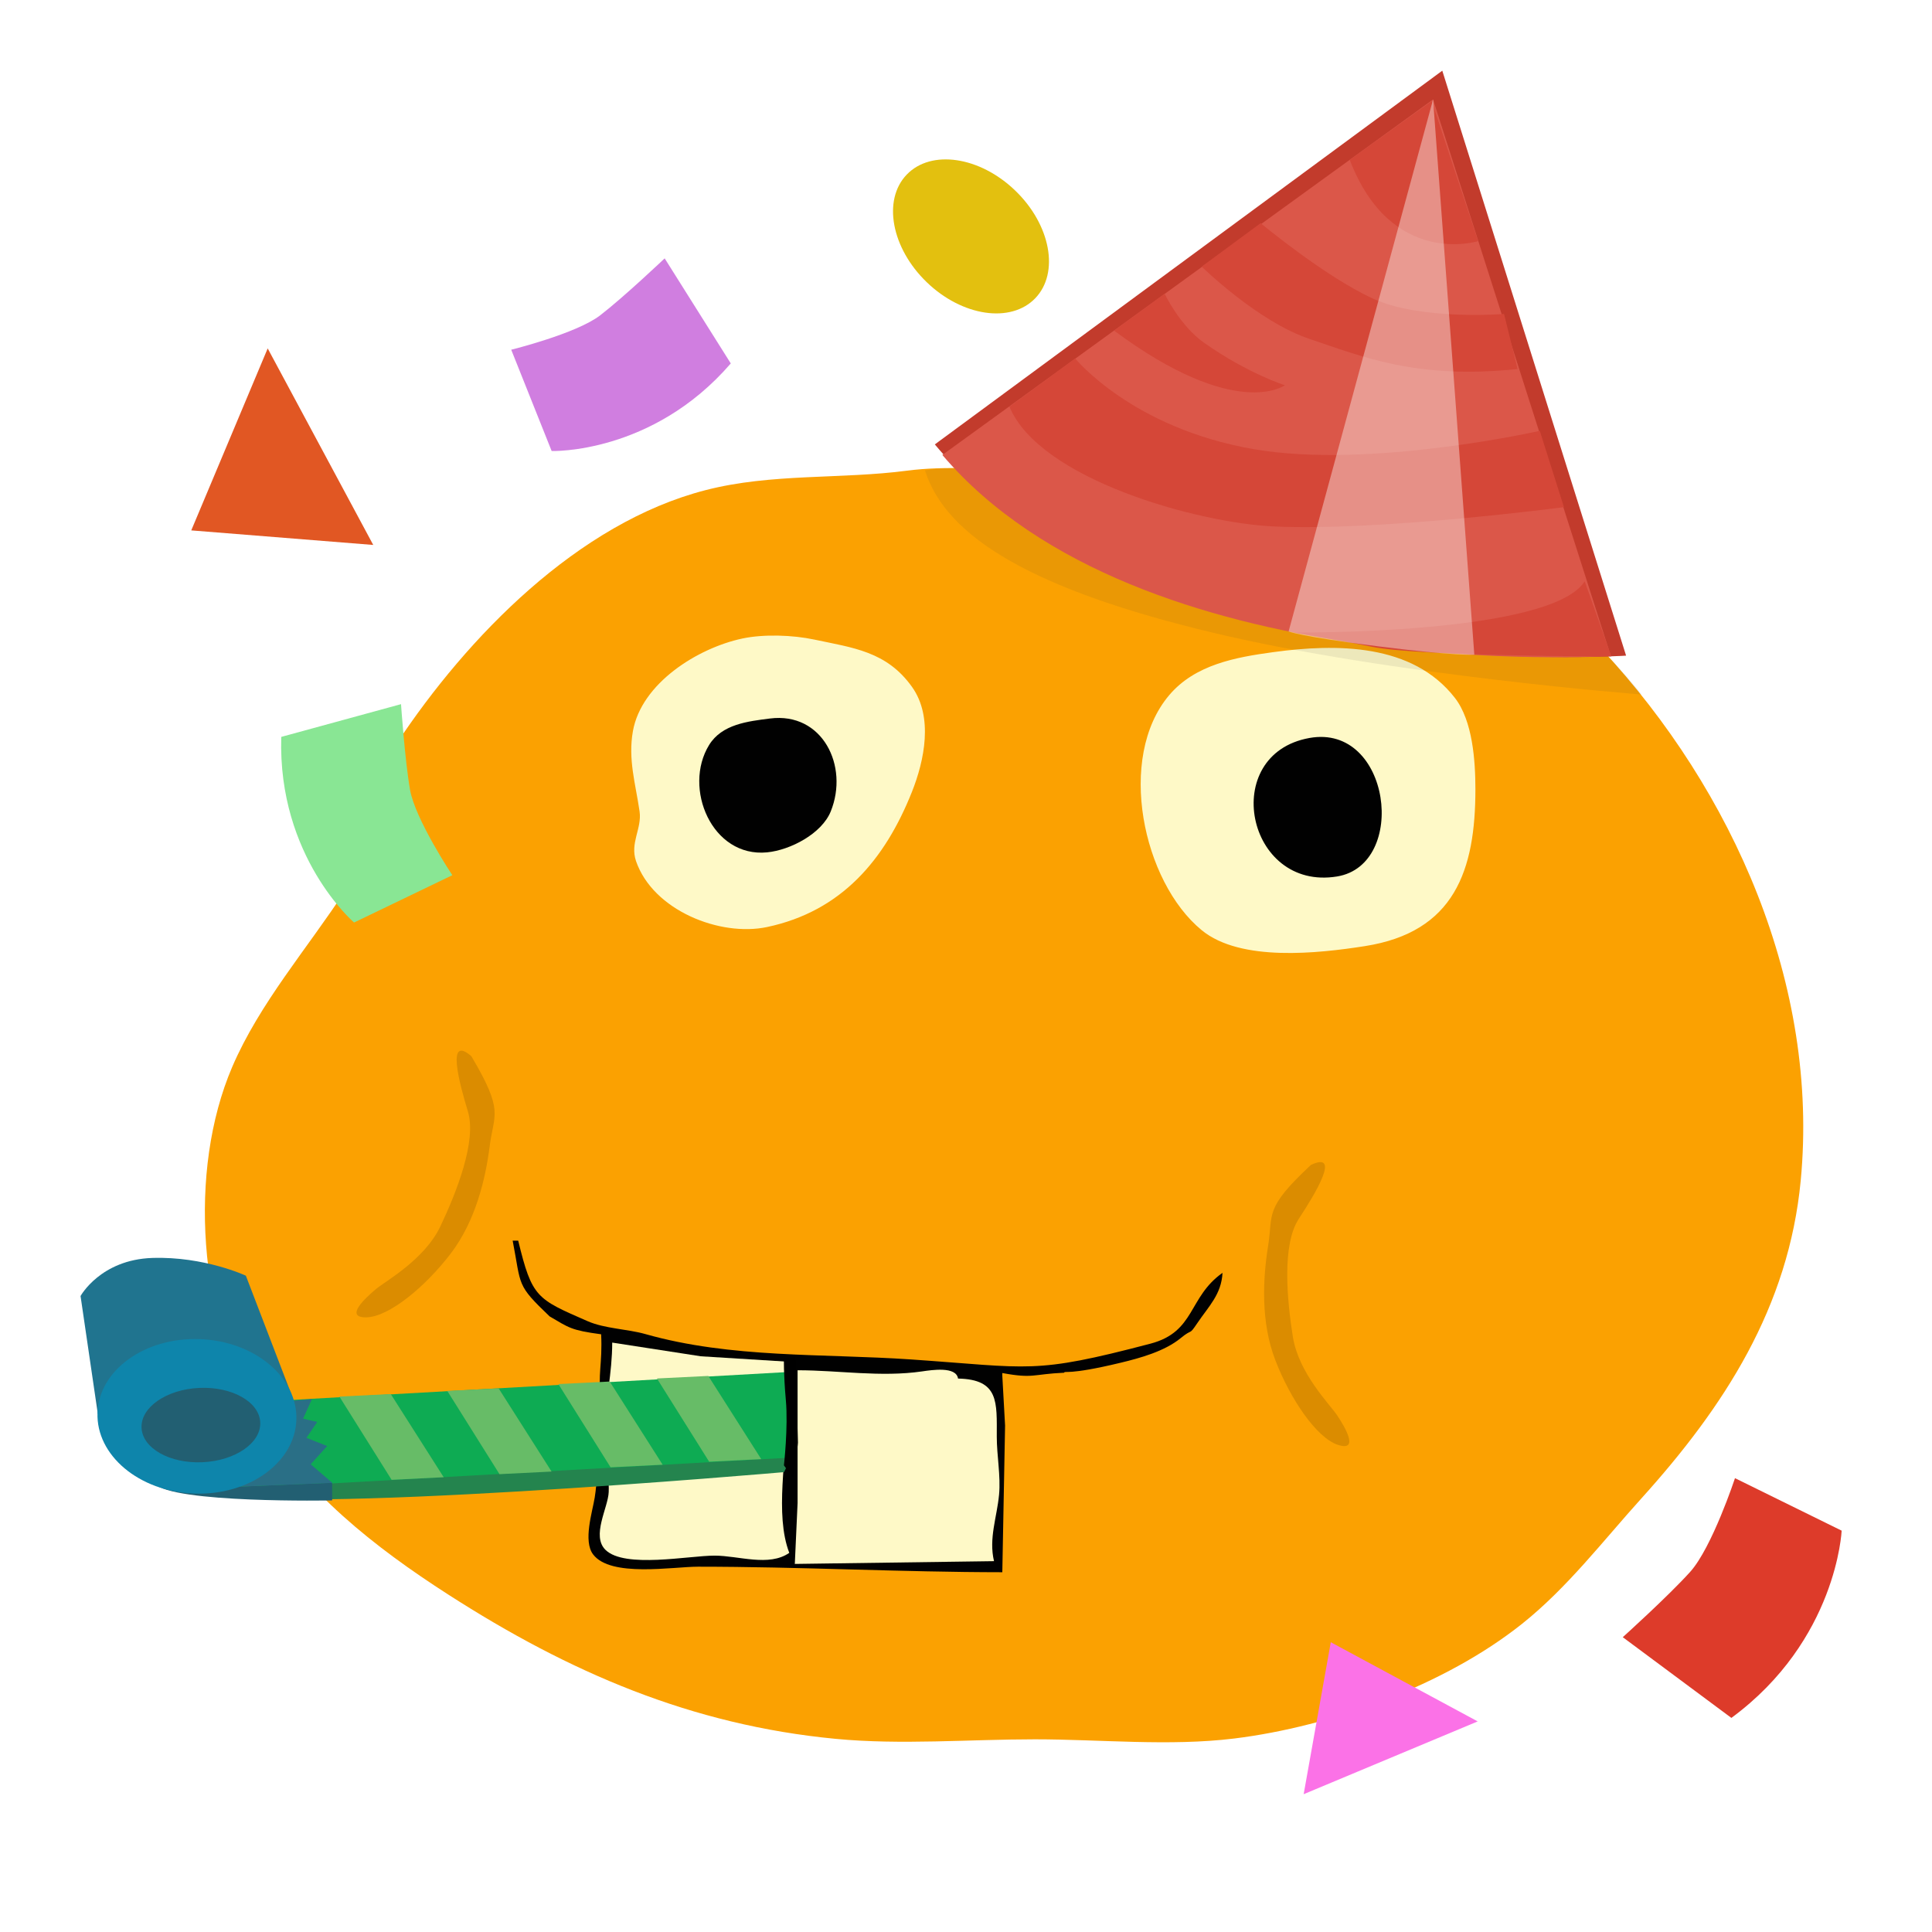 <?xml version="1.0" encoding="UTF-8" standalone="no"?>
<svg
   width="500"
   height="500"
   version="1.1"
   id="svg698"
   sodipodi:docname="bobertParty.svg"
   inkscape:version="1.2.2 (b0a8486541, 2022-12-01)"
   inkscape:export-filename="../large/bobert.png"
   inkscape:export-xdpi="96"
   inkscape:export-ydpi="96"
   xmlns:inkscape="http://www.inkscape.org/namespaces/inkscape"
   xmlns:sodipodi="http://sodipodi.sourceforge.net/DTD/sodipodi-0.dtd"
   xmlns="http://www.w3.org/2000/svg"
   xmlns:svg="http://www.w3.org/2000/svg">
  <g
     id="g1131"
     inkscape:label="Bobert"
     transform="matrix(0.716,0,0,0.716,52.473,117.626)">
    <path
       style="fill:#fba101;stroke:none"
       d="m 254.759,5.821 c -24.247,3.184 -49.081,0.896 -73,7.054 -46.152,11.882 -86.04,52.929 -111.644,91.522 -6.641,10.01 -11.132,21.38 -13.982,33 -1.573,6.416 -0.84,14.344 -4.522,20 -13.577,20.858 -31.113,40.959 -40.98,64 -16.077,37.542 -12.153,91.435 9.192,126 17.09,27.674 41.971,47.357 68.935,64.692 43.665,28.071 87.819,47.152 140,52.138 23.585,2.254 48.291,0.17 72,0.17 23.536,0 48.657,2.581 72,-0.286 35.111,-4.312 76.177,-19.261 104,-41.38 16.381,-13.023 29.253,-29.926 43.17,-45.334 30.015,-33.231 53.292,-69.102 57.66,-115 6.713,-70.535 -24.302,-140.813 -71.92,-192 -16.12,-17.329 -36.737,-26.432 -57.91,-35.861 -47.374,-21.098 -99.449,-29.139 -151,-29.139 -13.761,0 -28.352,-1.368 -42,0.424 z"
       id="path14"
       inkscape:label="Head" />
    <path
       style="fill:#fef9c7;stroke:none"
       d="m 195,66.518 c -16.159,3.453 -36.436,16.162 -39.522,33.478 -1.823,10.234 0.991,19.146 2.409,29.004 0.899,6.255 -3.563,11.362 -1.27,18 6.156,17.815 30.382,27.405 47.383,23.789 26.892,-5.718 42.549,-24.314 52.308,-48.789 4.573,-11.469 7.791,-27.141 0.054,-38 C 247.185,71.121 235.006,69.87 221,66.884 213.284,65.24 202.75,64.862 195,66.518 m 192,4.907 c -13.641,1.857 -28.334,4.483 -37.725,15.614 -19.03,22.556 -9.563,67.402 11.818,84.918 14.052,11.511 42.083,8.371 58.907,5.747 C 452.487,172.636 460.011,150.25 460,121 459.996,110.833 459.052,96.316 452.606,88 437.305,68.26 409.838,68.317 387,71.425"
       id="path16"
       sodipodi:nodetypes="cccccccccccccccc"
       inkscape:label="Whites" />
    <path
       style="fill:#010101;stroke:none"
       d="m 205,95.425 c -7.953,1.019 -17.357,2.041 -21.991,9.59 -9.512,15.497 0.993,40.759 20.991,38.785 8.392,-0.828 19.724,-6.733 22.991,-14.8 C 233.624,112.622 224.018,92.989 205,95.425 Z"
       id="path22"
       inkscape:label="Eye" />
    <path
       style="fill:#010101;stroke:none"
       d="m 400,102.465 c -32.762,5.894 -22.842,55.444 10,50.053 25.744,-4.226 19.427,-55.348 -10,-50.053 z"
       id="path62"
       inkscape:label="Eye" />
    <path
       style="fill:#010101;stroke:none"
       d="m 112.02,284.161 c 3.191,16.504 1.198,15.75 13.349,27.364 C 132.45,315.645 132.962,316.512 144,318 c 0.519,10.822 -1.359,14.761 0,23 -2.653,12.365 -0.374,23.915 -2.325,36 -0.847,5.25 -4.246,15.682 -0.597,20.54 6.328,8.424 28.793,4.46 37.922,4.46 36.592,0 73.416,1.976 110,2 l 1,-53 -1,-18 v -1 c 11.319,2.101 10.965,0.387 22.316,-0.11 0.459,-0.876 0.855,1.111 20.454,-3.61 6.963,-1.677 15.877,-4.108 21.713,-8.906 4.502,-3.702 2.801,-0.672 5.997,-5.407 4.142,-6.138 8.705,-10.379 9.11,-18.177 -12.492,8.839 -9.73,21.31 -26.052,25.598 -42.572,11.185 -43.051,8.679 -86.538,5.702 -31.857,-2.182 -64.909,-0.354 -96,-9.165 -6.637,-1.881 -14.645,-1.93 -20.91,-4.672 -18.41,-8.055 -20.052,-8.421 -25.07,-29.092 z"
       id="path300"
       sodipodi:nodetypes="ccccccsccccccccccccccc"
       inkscape:label="Mouth" />
    <path
       style="fill:#fef9c7;stroke:none"
       d="m 148,321 c 0,10.928 -2.438,21.262 -2.96,32 -0.363,7.469 1.975,14.753 1.695,22 -0.221,5.726 -6.364,15.875 -1.132,20.95 6.96,6.749 30.078,2.05 39.397,2.05 8.692,0 19.629,4.127 27,-1 -5.365,-14.001 -0.818,-34.89 -1.004,-50 -0.094,-7.635 -3.141,-12.389 2.004,-19 l -33,-2.054 z"
       id="path476"
       sodipodi:nodetypes="ccccscsccc"
       inkscape:label="Tooth" />
    <path
       style="fill:#fef9c7;stroke:none"
       d="m 215,331 0.004,48 -1.004,22 72,-1 c -1.956,-8.238 1.046,-15.838 1.823,-24 0.643,-6.758 -0.823,-14.135 -0.823,-21 0,-12.471 0.878,-20.693 -14,-21 -0.67,-4.484 -9.457,-3.102 -13,-2.588 C 245.063,333.579 229.939,331 215,331 Z"
       id="path552"
       sodipodi:nodetypes="cccccscsc"
       inkscape:label="Tooth" />
  </g>
  <defs
     id="defs702">
    <filter
       inkscape:collect="always"
       style="color-interpolation-filters:sRGB"
       id="filter48172"
       x="-0.276"
       y="-0.092"
       width="1.552"
       height="1.185">
      <feGaussianBlur
         inkscape:collect="always"
         stdDeviation="5.527"
         id="feGaussianBlur48174" />
    </filter>
  </defs>
  <sodipodi:namedview
     id="namedview700"
     pagecolor="#ffffff"
     bordercolor="#000000"
     borderopacity="0.25"
     inkscape:showpageshadow="2"
     inkscape:pageopacity="0.0"
     inkscape:pagecheckerboard="0"
     inkscape:deskcolor="#d1d1d1"
     showgrid="false"
     showguides="true"
     inkscape:zoom="1"
     inkscape:cx="300.49999"
     inkscape:cy="326.99999"
     inkscape:window-width="2560"
     inkscape:window-height="1367"
     inkscape:window-x="0"
     inkscape:window-y="0"
     inkscape:window-maximized="1"
     inkscape:current-layer="svg698" />
  <path
     style="fill:#393939;fill-opacity:0.085;stroke:none;stroke-width:1.161;stroke-linecap:round"
     d="m 239.379,121.737 c 5.5,17.5 28.5,31 74.5,42 46,11 111,16 111,16 0,0 -23.065,-29.653 -43.748,-32.835 -20.683,-3.182 -113.621,-30 -141.752,-25.165 z"
     id="path5004" />
  <g
     id="g6683"
     transform="translate(-7.121,-13.763)"
     inkscape:label="Hat">
    <path
       style="fill:#c23b2c;fill-opacity:1;stroke:none;stroke-width:1.211;stroke-linecap:round;stroke-opacity:1"
       d="m 249.053,128.776 c 52.739,63.078 178.899,54.668 178.899,54.668 L 380.384,32.056 Z"
       id="path414"
       sodipodi:nodetypes="cccc" />
    <path
       style="fill:#db5749;fill-opacity:1;stroke:none;stroke-width:1.161;stroke-linecap:round"
       d="m 251,131.5 c 51,60 173,52 173,52 l -46,-144 z"
       id="path50793"
       sodipodi:nodetypes="cccc" />
  </g>
  <path
     style="fill:#db8c00;fill-opacity:1;stroke:none;stroke-width:1.161;stroke-linecap:round"
     d="m 339.279,301.47 c -12.261,11.431 -9.748,12.574 -11.098,21.011 -1.351,8.437 -1.953,19.601 1.877,29.548 3.83,9.948 10.668,20.17 16.284,21.928 5.615,1.758 1.551,-4.918 -0.314,-7.706 -1.865,-2.788 -9.94,-10.837 -11.444,-20.323 -1.504,-9.486 -2.86,-23.779 1.533,-30.484 4.392,-6.705 10.972,-17.584 3.163,-13.974 z"
     id="path14295"
     sodipodi:nodetypes="cssssssc" />
  <path
     style="fill:#db8c00;fill-opacity:1;stroke:none;stroke-width:1.161;stroke-linecap:round"
     d="m 121.99,273.355 c 8.549,14.419 5.816,14.809 4.738,23.285 -1.078,8.476 -3.641,19.358 -10.115,27.826 -6.474,8.468 -15.913,16.353 -21.796,16.46 -5.883,0.107 -0.104,-5.155 2.47,-7.306 2.574,-2.15 12.588,-7.602 16.7,-16.282 4.112,-8.68 9.435,-22.014 7.107,-29.684 -2.328,-7.67 -5.581,-19.96 0.896,-14.3 z"
     id="path14295-3"
     sodipodi:nodetypes="cssssssc" />
  <g
     id="g37974"
     transform="rotate(16.573,498.68,-1444.872)"
     inkscape:label="Blower">
    <path
       style="fill:#24844e;fill-opacity:1;stroke:none;stroke-width:1.161;stroke-linecap:round"
       d="m 736.75,385 -0.75,4.5 c 0,0 -124,49 -141.75,47.5 -17.75,-1.5 142.5,-52 142.5,-52 z"
       id="path28298" />
    <rect
       style="fill:#0eab53;fill-opacity:1;stroke:none;stroke-width:1.161;stroke-linecap:round"
       id="rect18875"
       width="147.886"
       height="22.154"
       x="415.5"
       y="589.874"
       transform="rotate(-19.79)" />
    <path
       style="fill:#225f72;fill-opacity:1;stroke:none;stroke-width:1.161;stroke-linecap:round"
       d="M 624.685,425.485 626,429.875 c 0,0 -39.547,12.62 -45.353,8.894 -4.99,-3.202 21.947,-5.691 21.947,-5.691 z"
       id="path30764"
       sodipodi:nodetypes="ccscc" />
    <path
       style="fill:#20748f;fill-opacity:1;stroke:none;stroke-width:1.161;stroke-linecap:round"
       d="m 561.5,425.75 -13,-28 c 0,0 2.25,-10.5 15,-14.75 12.75,-4.25 24.5,-2.5 24.5,-2.5 l 20,26 z"
       id="path25485" />
    <path
       style="fill:#2a6f86;fill-opacity:1;stroke:none;stroke-width:1.161;stroke-linecap:round"
       d="M 602.094,433.266 624.75,425.5 l -6.75,-3 2.75,-5.75 -5.75,-0.5 1.5,-4.75 -3.75,0.25 0.75,-5.5 -15.5,6 z"
       id="path26918"
       sodipodi:nodetypes="cccccccccc" />
    <ellipse
       style="fill:#0e85ab;fill-opacity:1;stroke:none;stroke-width:1.161;stroke-linecap:round"
       id="path23973"
       cx="462.936"
       cy="552.214"
       rx="25.75"
       ry="20"
       transform="rotate(-14.472)" />
    <ellipse
       style="fill:#225f72;fill-opacity:1;stroke:none;stroke-width:1.161;stroke-linecap:round"
       id="path26134"
       cx="416.496"
       cy="590.985"
       rx="15.375"
       ry="9.625"
       transform="rotate(-19.226)" />
    <path
       style="fill:#67bc67;fill-opacity:1;stroke:none;stroke-width:1.161;stroke-linecap:round"
       d="m 620.133,403.581 19.092,16.794 12.728,-4.486 -19.269,-16.727 z"
       id="path31722"
       sodipodi:nodetypes="ccccc" />
    <path
       style="fill:#67bc67;fill-opacity:1;stroke:none;stroke-width:1.161;stroke-linecap:round"
       d="m 646.472,394.212 19.092,16.794 12.728,-4.486 -19.269,-16.727 z"
       id="path31722-7"
       sodipodi:nodetypes="ccccc" />
    <path
       style="fill:#67bc67;fill-opacity:1;stroke:none;stroke-width:1.161;stroke-linecap:round"
       d="m 673.519,384.313 19.092,16.794 12.728,-4.486 -19.269,-16.727 z"
       id="path31722-5"
       sodipodi:nodetypes="ccccc" />
    <path
       style="fill:#67bc67;fill-opacity:1;stroke:none;stroke-width:1.161;stroke-linecap:round"
       d="m 697.561,375.65 19.092,16.794 12.728,-4.486 -19.269,-16.727 z"
       id="path31722-3"
       sodipodi:nodetypes="ccccc" />
  </g>
  <path
     style="fill:#000000;fill-opacity:1;stroke:none;stroke-width:1.161;stroke-linecap:round"
     d="m 202.879,351.487 c 0,0 -0.125,3.875 0.5,10.875 0.625,7 -0.5,16.875 -0.5,16.875 l 2.375,3.25 c 0,0 1.25,-8.25 1.25,-9.125 0,-0.875 -0.625,-22.125 -0.625,-22.125 z"
     id="path38000" />
  <path
     style="fill:#e15723;fill-opacity:1;stroke:none;stroke-width:1.547;stroke-linecap:round"
     d="m 69.279,90.167 -19.782,47.099 47.099,3.768 z"
     id="path39030" />
  <path
     style="fill:#fb72e7;fill-opacity:1;stroke:none;stroke-width:1.308;stroke-linecap:round"
     d="m 382.428,445.5 -38.024,-20.495 -7.018,39.332 z"
     id="path39030-2" />
  <path
     style="fill:#89e694;fill-opacity:1;stroke:none;stroke-width:1.547;stroke-linecap:round"
     d="m 72.788,190.708 c -0.942,31.086 18.84,48.041 18.84,48.041 l 25.434,-12.246 c 0,0 -9.616,-14.461 -10.948,-22.121 -1.332,-7.66 -2.331,-22.147 -2.331,-22.147 z"
     id="path39034" />
  <path
     style="fill:#dd3b2a;fill-opacity:1;stroke:none;stroke-width:1.686;stroke-linecap:round"
     d="m 448.08,444.592 c 27.297,-20.093 28.539,-48.462 28.539,-48.462 L 449.015,382.549 c 0,0 -5.938,17.971 -11.613,24.264 -5.675,6.293 -17.429,16.891 -17.429,16.891 z"
     id="path39034-6" />
  <path
     style="fill:#d07ee0;fill-opacity:1;stroke:none;stroke-width:1.547;stroke-linecap:round"
     d="M 189.126,94.058 C 168.806,117.601 142.766,116.723 142.766,116.723 L 132.303,90.506 c 0,0 16.861,-4.156 23.021,-8.9 6.16,-4.744 16.69,-14.744 16.69,-14.744 z"
     id="path39034-5" />
  <ellipse
     style="fill:#e3c00f;fill-opacity:1;stroke:none;stroke-width:1.547;stroke-linecap:round"
     id="path46409"
     cx="223.493"
     cy="-130.167"
     rx="23.079"
     ry="16.485"
     transform="rotate(43.901)" />
  <path
     style="fill:#d54738;fill-opacity:1;stroke:none;stroke-width:1.161;stroke-linecap:round"
     d="m 261.25,105.25 c 7.75,18.75 48.521,30.092 68.5,31 27.5,1.25 75,-5 75,-5 L 398.5,111.5 c 0,0 -43.964,9.941 -74,4.75 -31.677,-5.474 -46.25,-23.5 -46.25,-23.5 z"
     id="path47975"
     sodipodi:nodetypes="csccscc" />
  <path
     style="fill:#d54738;fill-opacity:1;stroke:none;stroke-width:1.161;stroke-linecap:round"
     d="m 392.75,95.5 -3.5,-14.25 c 0,0 -21.5,1.75 -34,-4 -12.5,-5.75 -29,-19.5 -29,-19.5 L 311,69 c 0,0 14.5,14.25 28,18.75 13.5,4.5 27.5,10.5 53.75,7.75 z"
     id="path48169" />
  <path
     style="fill:#d54738;fill-opacity:1;stroke:none;stroke-width:1.161;stroke-linecap:round"
     d="m 410.122,150.437 6.894,19.445 c 0,0 -49.497,0 -61.872,-2.475 -12.374,-2.475 -20.506,-3.712 -20.506,-3.712 0,0 66.645,0.707 75.484,-13.258 z"
     id="path48230" />
  <path
     style="fill:#d54738;fill-opacity:1;stroke:none;stroke-width:1.161;stroke-linecap:round"
     d="m 349.311,41.366 21.213,-15.203 12.021,36.239 c 0,0 -22.451,7.071 -33.234,-21.036 z"
     id="path50773" />
  <path
     style="fill:#ffffff;fill-opacity:0.396;stroke:none;stroke-width:1.161;stroke-linecap:round;filter:url(#filter48172)"
     d="m 378,39.5 -37.391,137.678 c 0,0 2.524,1.266 23.204,3.86 20.679,2.595 24.859,2.153 24.859,2.153 z"
     id="path1854"
     sodipodi:nodetypes="cczcc"
     transform="translate(-7.121,-13.763)" />
  <path
     style="fill:#d54738;fill-opacity:1;stroke:none;stroke-width:1.161;stroke-linecap:round"
     d="m 288.323,85.56 13.081,-9.546 c 0,0 3.91,8.268 10.253,12.728 11.314,7.955 20.86,10.96 20.86,10.96 0,0 -12.551,9.369 -44.194,-14.142 z"
     id="path49874"
     sodipodi:nodetypes="ccscc" />
</svg>
